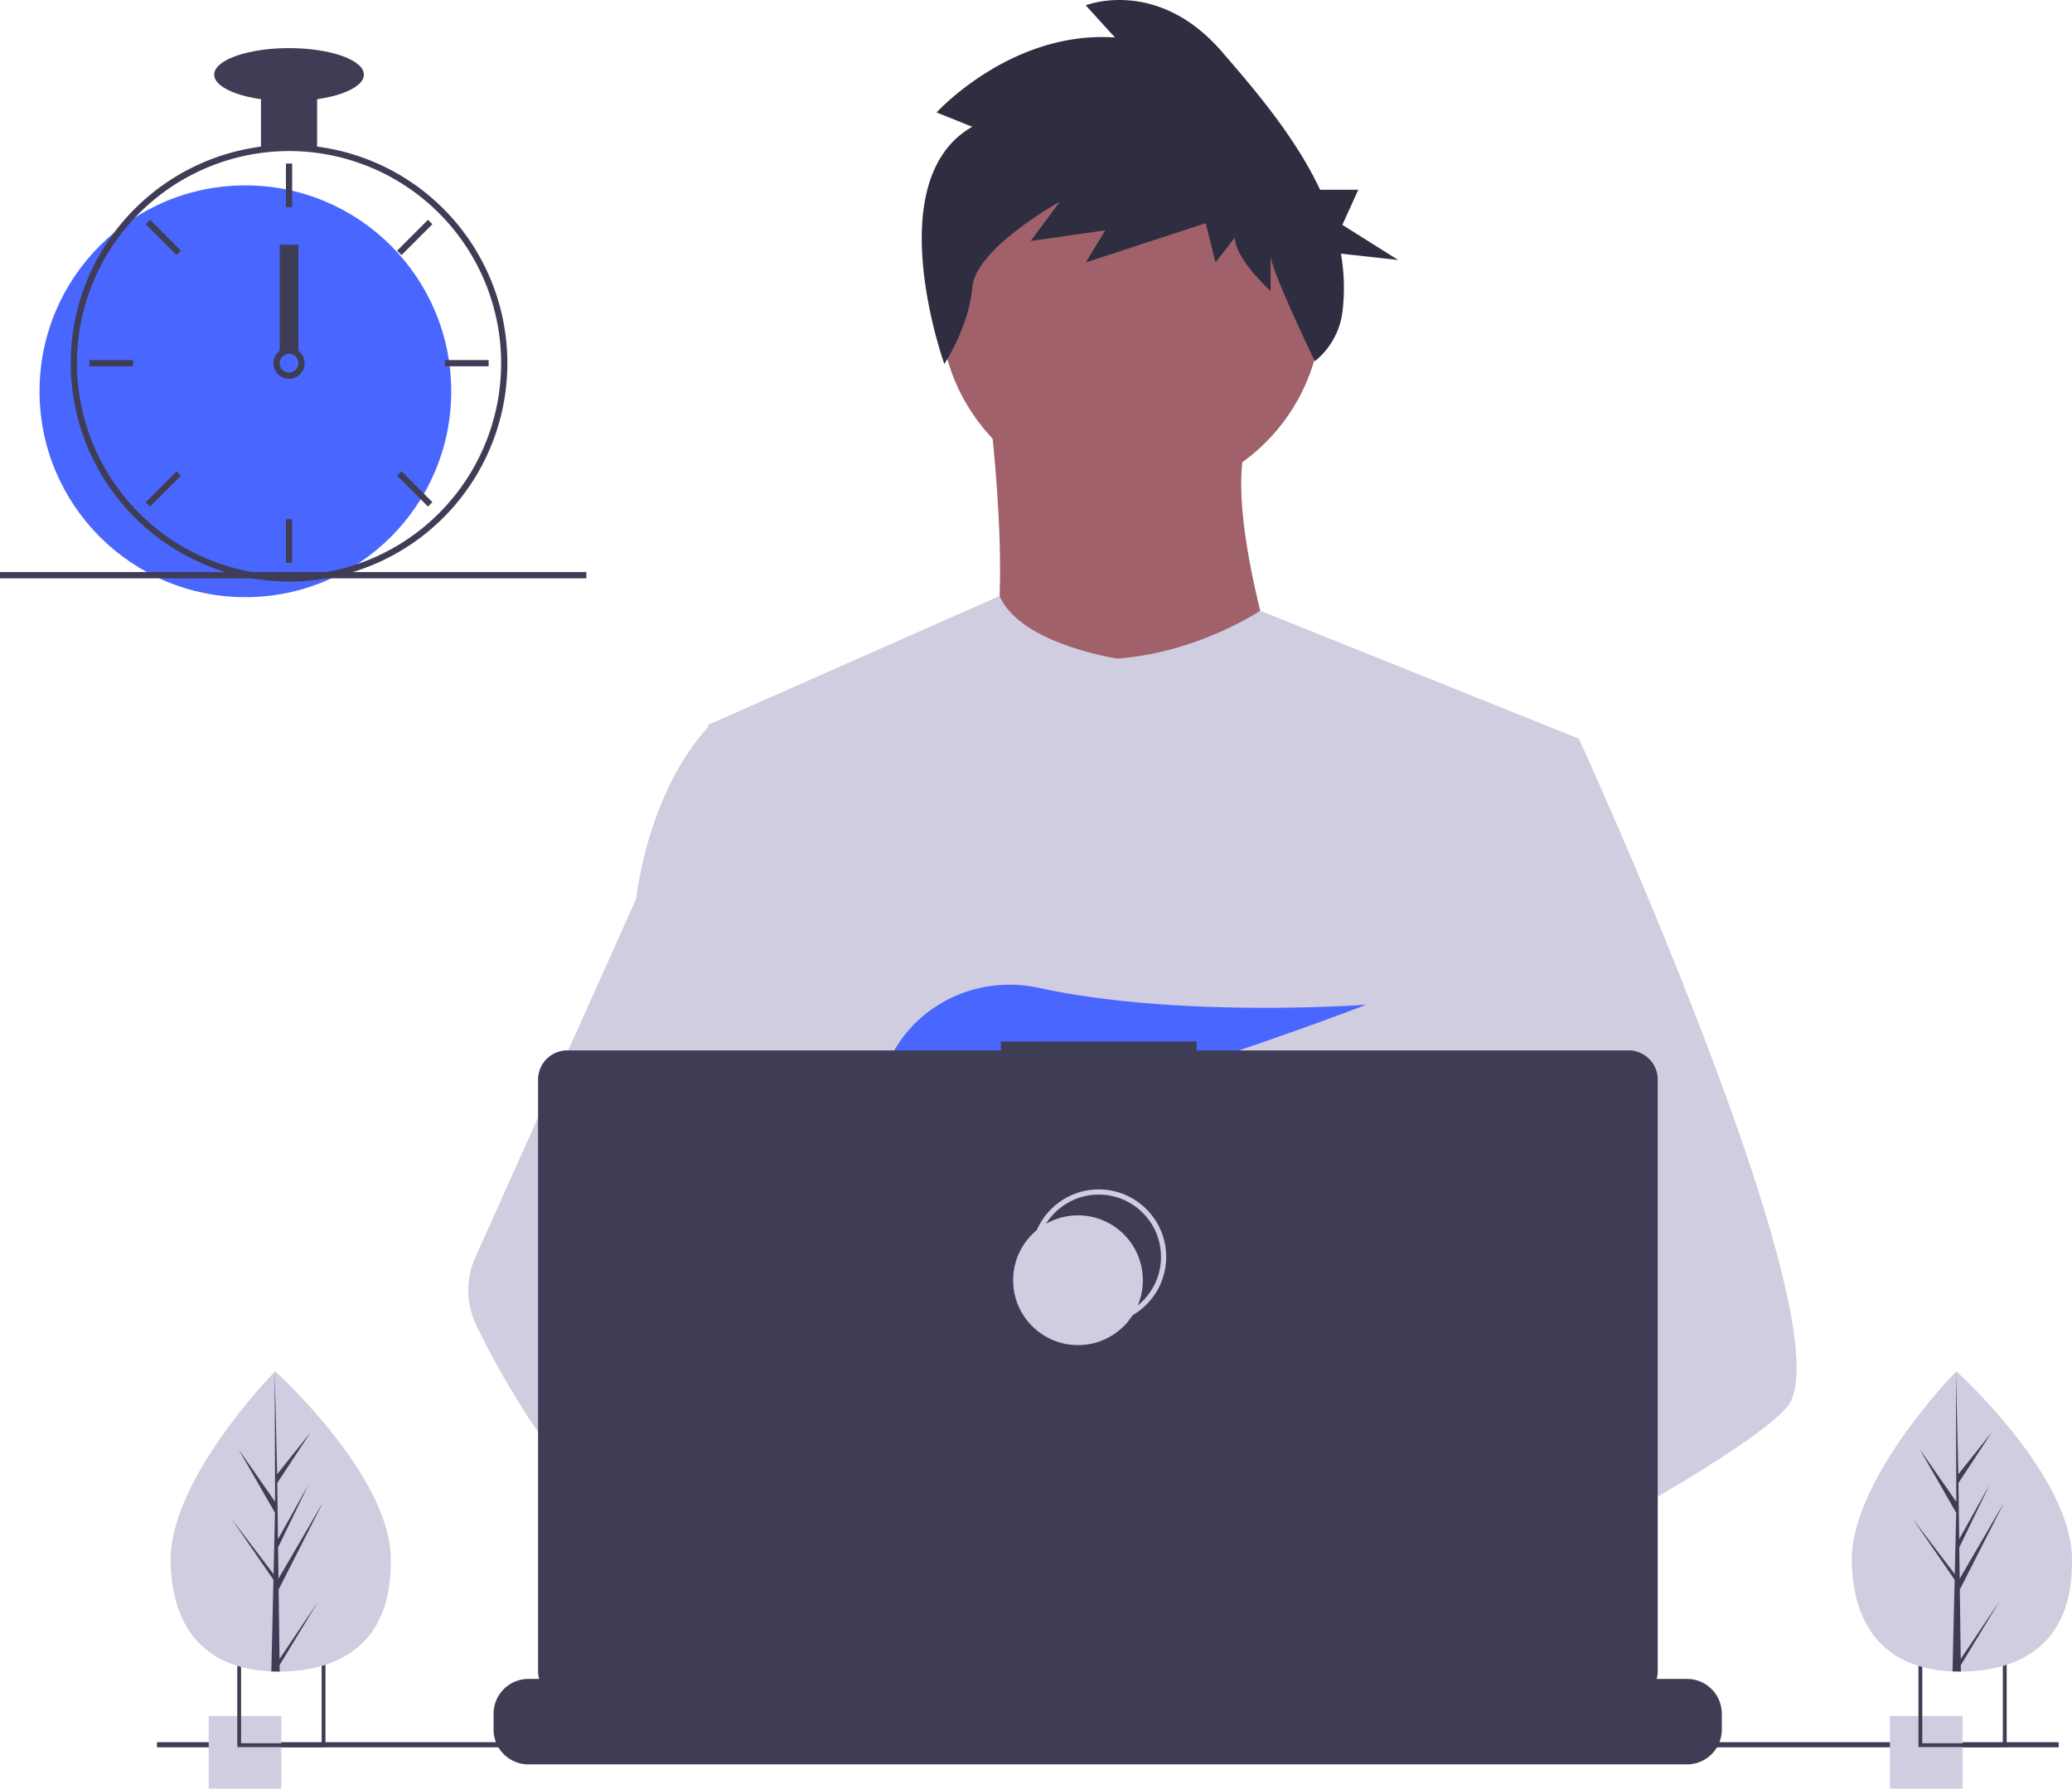 <svg data-name="Layer 1" xmlns="http://www.w3.org/2000/svg" width="798.627" height="689.223" viewBox="0 0 798.627 689.223"><circle cx="435.922" cy="118.405" r="73.536" fill="#a0616a"/><path d="M381.036 155.173s13.854 104.443-7.46 116.166 126.823 12.789 126.823 12.789S467.36 193.54 482.28 165.83z" fill="#a0616a"/><path d="M608.57 284.656l-12.32 56.1-26.05 118.69-.78 6.5-8.99 75.25-5.98 49.99-4.01 33.58c-24.38 12.53-42.05 21.18-42.05 21.18s-1.52-7.62-3.97-17.37c-17.11 5.13-48.77 13.64-75.6 15.34 9.77 10.89 14.26 21.12 8.17 28.67-18.38 22.76-94.26-24.92-120.8-42.7a71.84 71.84 0 00-.7 12.86l-20.31-15.62 2.01-35.94 3.39-60.81 4.26-76.26a80.064 80.064 0 01-3.37-10.03c-6.22-22.12-13.77-66.29-19.56-103.33-4.66-29.81-8.16-55-8.9-60.36l-.15-1.06 112.43-49.68c7.99 18.53 45.3 24.1 45.3 24.1 30.91-2.13 55.14-18.43 55.14-18.43z" fill="#d0cde1"/><path d="M516.92 624.636s-4.76 1.63-12.5 3.94c-17.11 5.13-48.77 13.64-75.6 15.34-23.1 1.48-42.62-2.08-46.19-17.15-1.53-6.48.64-11.81 5.37-16.19 14.12-13.09 51-17.78 80.25-19.39 8.26-.45 15.9-.66 22.26-.74 10.8-.14 17.88.08 17.88.08l.17.66z" fill="#a0616a"/><path d="M374.746 48.847l-13.75-5.505s28.75-31.65 68.748-28.898l-11.25-12.385s27.5-11.01 52.498 17.89c13.142 15.19 28.347 33.047 37.825 53.162h14.725l-6.146 13.532 21.51 13.532-22.077-2.43a75.617 75.617 0 01.599 22.444 29.04 29.04 0 01-10.635 18.998s-17.052-35.296-17.052-40.8v13.761s-13.75-12.385-13.75-20.642l-7.499 9.633-3.75-15.137-46.248 15.137 7.5-12.385-28.749 4.129 11.25-15.138s-32.498 17.89-33.749 33.027c-1.25 15.137-10.762 29.48-10.762 29.48s-25.486-70.764 10.762-91.405z" fill="#2f2e41"/><path d="M688.5 542.566c-7.49 8.12-26.05 20.35-48.55 33.59-8.37 4.92-17.28 9.99-26.37 15.03-21.69 12.03-44.4 23.95-63.14 33.58-24.38 12.53-42.05 21.18-42.05 21.18s-1.52-7.62-3.97-17.37c-3.28-13.05-8.22-29.92-13.37-37.39-.18-.26-.36-.5-.54-.74-1.5-1.97-3.01-3.12-4.5-3.12l74.42-46.13 32.16-19.94-23.17-55.31-29.06-69.38 17.54-55.81 17.63-56.1h33.04s10.94 23.88 24.93 57.18c2.09 4.98 4.25 10.17 6.45 15.53 28.78 70 64.66 167.75 48.55 185.2z" fill="#d0cde1"/><path d="M436.99 672.586c-18.38 22.76-94.26-24.92-120.8-42.7-5.78-3.87-9.22-6.32-9.22-6.32l24.28-32.38 7.69-10.25s6.88 3.65 17.05 9.59c.37.22.74.44 1.12.66 8.77 5.15 19.78 11.88 30.89 19.39 15.33 10.37 30.83 22.2 40.82 33.34 9.77 10.89 14.26 21.12 8.17 28.67z" fill="#a0616a"/><path d="M355.99 590.526a47.782 47.782 0 00-8.1.66c-22.99 3.95-29.77 24.76-31.7 38.7a71.84 71.84 0 00-.7 12.86l-20.31-15.62-7.4-5.69c-17.81-6.21-33.68-17.24-47.44-30.25a238.482 238.482 0 01-31.95-37.89 334.15 334.15 0 01-24.72-42.4 31.184 31.184 0 01-.43-26.45l25.15-56.05 36.76-81.92q.405-2.925.89-5.72c7.29-41.8 26.82-60.36 26.82-60.36h14.92l9.98 60.36 12.4 74.99-8.69 28.34-20.08 65.45 19.19 20.84z" fill="#d0cde1"/><path d="M372.877 415.806l12.754 14.88a366.668 366.668 0 0014.785-3.157l-3.664-11.723 8.958 10.45c53.997-13.28 120.927-39.101 120.927-39.101s-72.258 5.298-126.209-6.489c-23.87-5.215-48.43 6.618-58.226 29.003-5.694 13.01-4.8 24.282 15.394 24.282a133.375 133.375 0 0020.353-1.914z" fill="#4967ff"/><path d="M663.65 660.386v6.07a13.34 13.34 0 01-.91 4.87 13.688 13.688 0 01-.97 2 13.437 13.437 0 01-11.55 6.56H203.67a13.437 13.437 0 01-11.55-6.56 13.682 13.682 0 01-.97-2 13.34 13.34 0 01-.91-4.87v-6.07a13.426 13.426 0 0113.43-13.43h25.74v-2.83a.56.56 0 01.56-.56h13.43a.56.56 0 01.56.56v2.83h8.39v-2.83a.56.56 0 01.56-.56h13.43a.56.56 0 01.56.56v2.83h8.4v-2.83a.56.56 0 01.56-.56h13.43a.56.56 0 01.56.56v2.83h8.39v-2.83a.56.56 0 01.56-.56h13.43a.56.56 0 01.56.56v2.83h8.39v-2.83a.56.56 0 01.56-.56h13.43a.56.56 0 01.56.56v2.83h8.4v-2.83a.56.56 0 01.56-.56h13.43a.56.56 0 01.56.56v2.83h8.39v-2.83a.56.56 0 01.56-.56h105.2a.56.56 0 01.56.56v2.83h8.4v-2.83a.56.56 0 01.56-.56h13.43a.566.566 0 01.56.56v2.83h8.39v-2.83a.56.56 0 01.56-.56h13.43a.56.56 0 01.56.56v2.83h8.39v-2.83a.56.56 0 01.56-.56h13.43a.56.56 0 01.56.56v2.83h8.4v-2.83a.56.56 0 01.56-.56h13.43a.557.557 0 01.55.56v2.83h8.4v-2.83a.56.56 0 01.56-.56h13.43a.56.56 0 01.56.56v2.83h8.39v-2.83a.56.56 0 01.56-.56h13.43a.56.56 0 01.56.56v2.83h39.17a13.426 13.426 0 0113.43 13.43z" fill="#3f3d56"/><path fill="#3f3d56" d="M60.5 671.326h733v2h-733zm567.194-266.569H461.252v-3.431H385.78v3.43H218.65a11.259 11.259 0 00-11.258 11.26v227.91a11.259 11.259 0 0011.259 11.26h409.043a11.259 11.259 0 0011.26-11.26v-227.91a11.259 11.259 0 00-11.26-11.26z"/><circle cx="423.5" cy="484.326" r="25" fill="none" stroke="#d0cde1" stroke-miterlimit="10" stroke-width="2"/><circle cx="415.5" cy="493.326" r="25" fill="#d0cde1"/><path fill="#d0cde1" d="M80.446 661.223h28v28h-28z"/><path d="M91.45 639.223v34h34v-34zm32.52 32.52H92.92v-31.04h31.05z" fill="#3f3d56"/><path fill="#d0cde1" d="M728.446 661.223h28v28h-28z"/><path d="M739.45 639.223v34h34v-34zm32.52 32.52h-31.05v-31.04h31.05z" fill="#3f3d56"/><circle cx="94.58" cy="150.773" r="79.34" fill="#4967ff"/><path d="M122.229 56.49a85.755 85.755 0 00-21.638 0 84.368 84.368 0 00-69.615 58.712 83.223 83.223 0 00-3.655 21.662 87.864 87.864 0 00-.06 3.09 84.233 84.233 0 0084.149 84.149c1.791 0 3.582-.06 5.35-.169a83.23 83.23 0 0012.333-1.707A84.159 84.159 0 00122.23 56.49zm15.52 160.857h-.013a80.908 80.908 0 01-20.977 4.171 79.11 79.11 0 01-5.35.18 81.845 81.845 0 01-81.744-81.744c0-1.034.024-2.068.06-3.09A81.856 81.856 0 01111.41 58.21a81.75 81.75 0 0126.338 159.138z" fill="#3f3d56"/><path fill="#3f3d56" d="M110.208 63.018h2.404v16.83h-2.404zm-54.05 23.384l1.7-1.7 11.9 11.9-1.7 1.7zm-21.684 54.754v-2.404h16.83v2.404zm23.384 54.05l-1.7-1.7 11.9-11.9 1.7 1.7zm96.904-96.904l-1.7-1.7 11.9-11.9 1.7 1.7zm16.755 42.854v-2.404h16.83v2.404zm-18.456 42.149l1.7-1.7 11.9 11.9-1.7 1.7zm-42.853 16.755h2.404v16.83h-2.404zm4.808-64.915a6.01 6.01 0 00-7.213 0 6.187 6.187 0 00-1.719 2.02 6.011 6.011 0 108.932-2.02zm-3.606 8.415a3.617 3.617 0 01-3.607-3.606 3.671 3.671 0 01.638-2.044 3.603 3.603 0 112.969 5.65zM100.591 35.369h21.638v21.638h-21.638z"/><ellipse cx="111.41" cy="28.757" rx="28.851" ry="10.218" fill="#3f3d56"/><path fill="#3f3d56" d="M107.803 94.273h7.213v40.872h-7.213zM0 220.44h226v2.404H0z"/><path d="M150.594 599.754c.933 31.95-17.735 43.659-41.164 44.343q-.816.024-1.625.03-1.63.012-3.228-.055c-21.188-.88-37.96-12.127-38.827-41.84-.898-30.75 37.269-70.703 40.132-73.658l.005-.003.165-.17s43.609 39.406 44.542 71.353z" fill="#d0cde1"/><path d="M107.744 639.255l14.882-22.131-14.852 24.512.031 2.49q-1.63.013-3.228-.054l.739-32.012-.02-.247.027-.047.07-3.025-16.298-23.663 16.279 21.399.058.64.557-24.187-14.077-24.533 14.117 20.284-.147-50.107v-.167l.005.164.935 39.491 12.83-16.041-12.788 19.443.28 21.634 11.805-21.114-11.762 24.295.156 12.03 17.169-29.412-17.117 33.608z" fill="#3f3d56"/><path d="M798.594 599.754c.933 31.95-17.735 43.659-41.164 44.343q-.816.024-1.625.03-1.63.012-3.228-.055c-21.188-.88-37.96-12.127-38.827-41.84-.898-30.75 37.269-70.703 40.132-73.658l.005-.003.165-.17s43.609 39.406 44.542 71.353z" fill="#d0cde1"/><path d="M755.744 639.255l14.882-22.131-14.852 24.512.031 2.49q-1.63.013-3.228-.054l.739-32.012-.02-.247.027-.047.07-3.025-16.298-23.663 16.279 21.399.058.64.557-24.187-14.077-24.533 14.117 20.284-.147-50.107v-.167l.005.164.935 39.491 12.83-16.041-12.788 19.443.28 21.634 11.805-21.114-11.762 24.295.156 12.03 17.169-29.412-17.117 33.608z" fill="#3f3d56"/></svg>